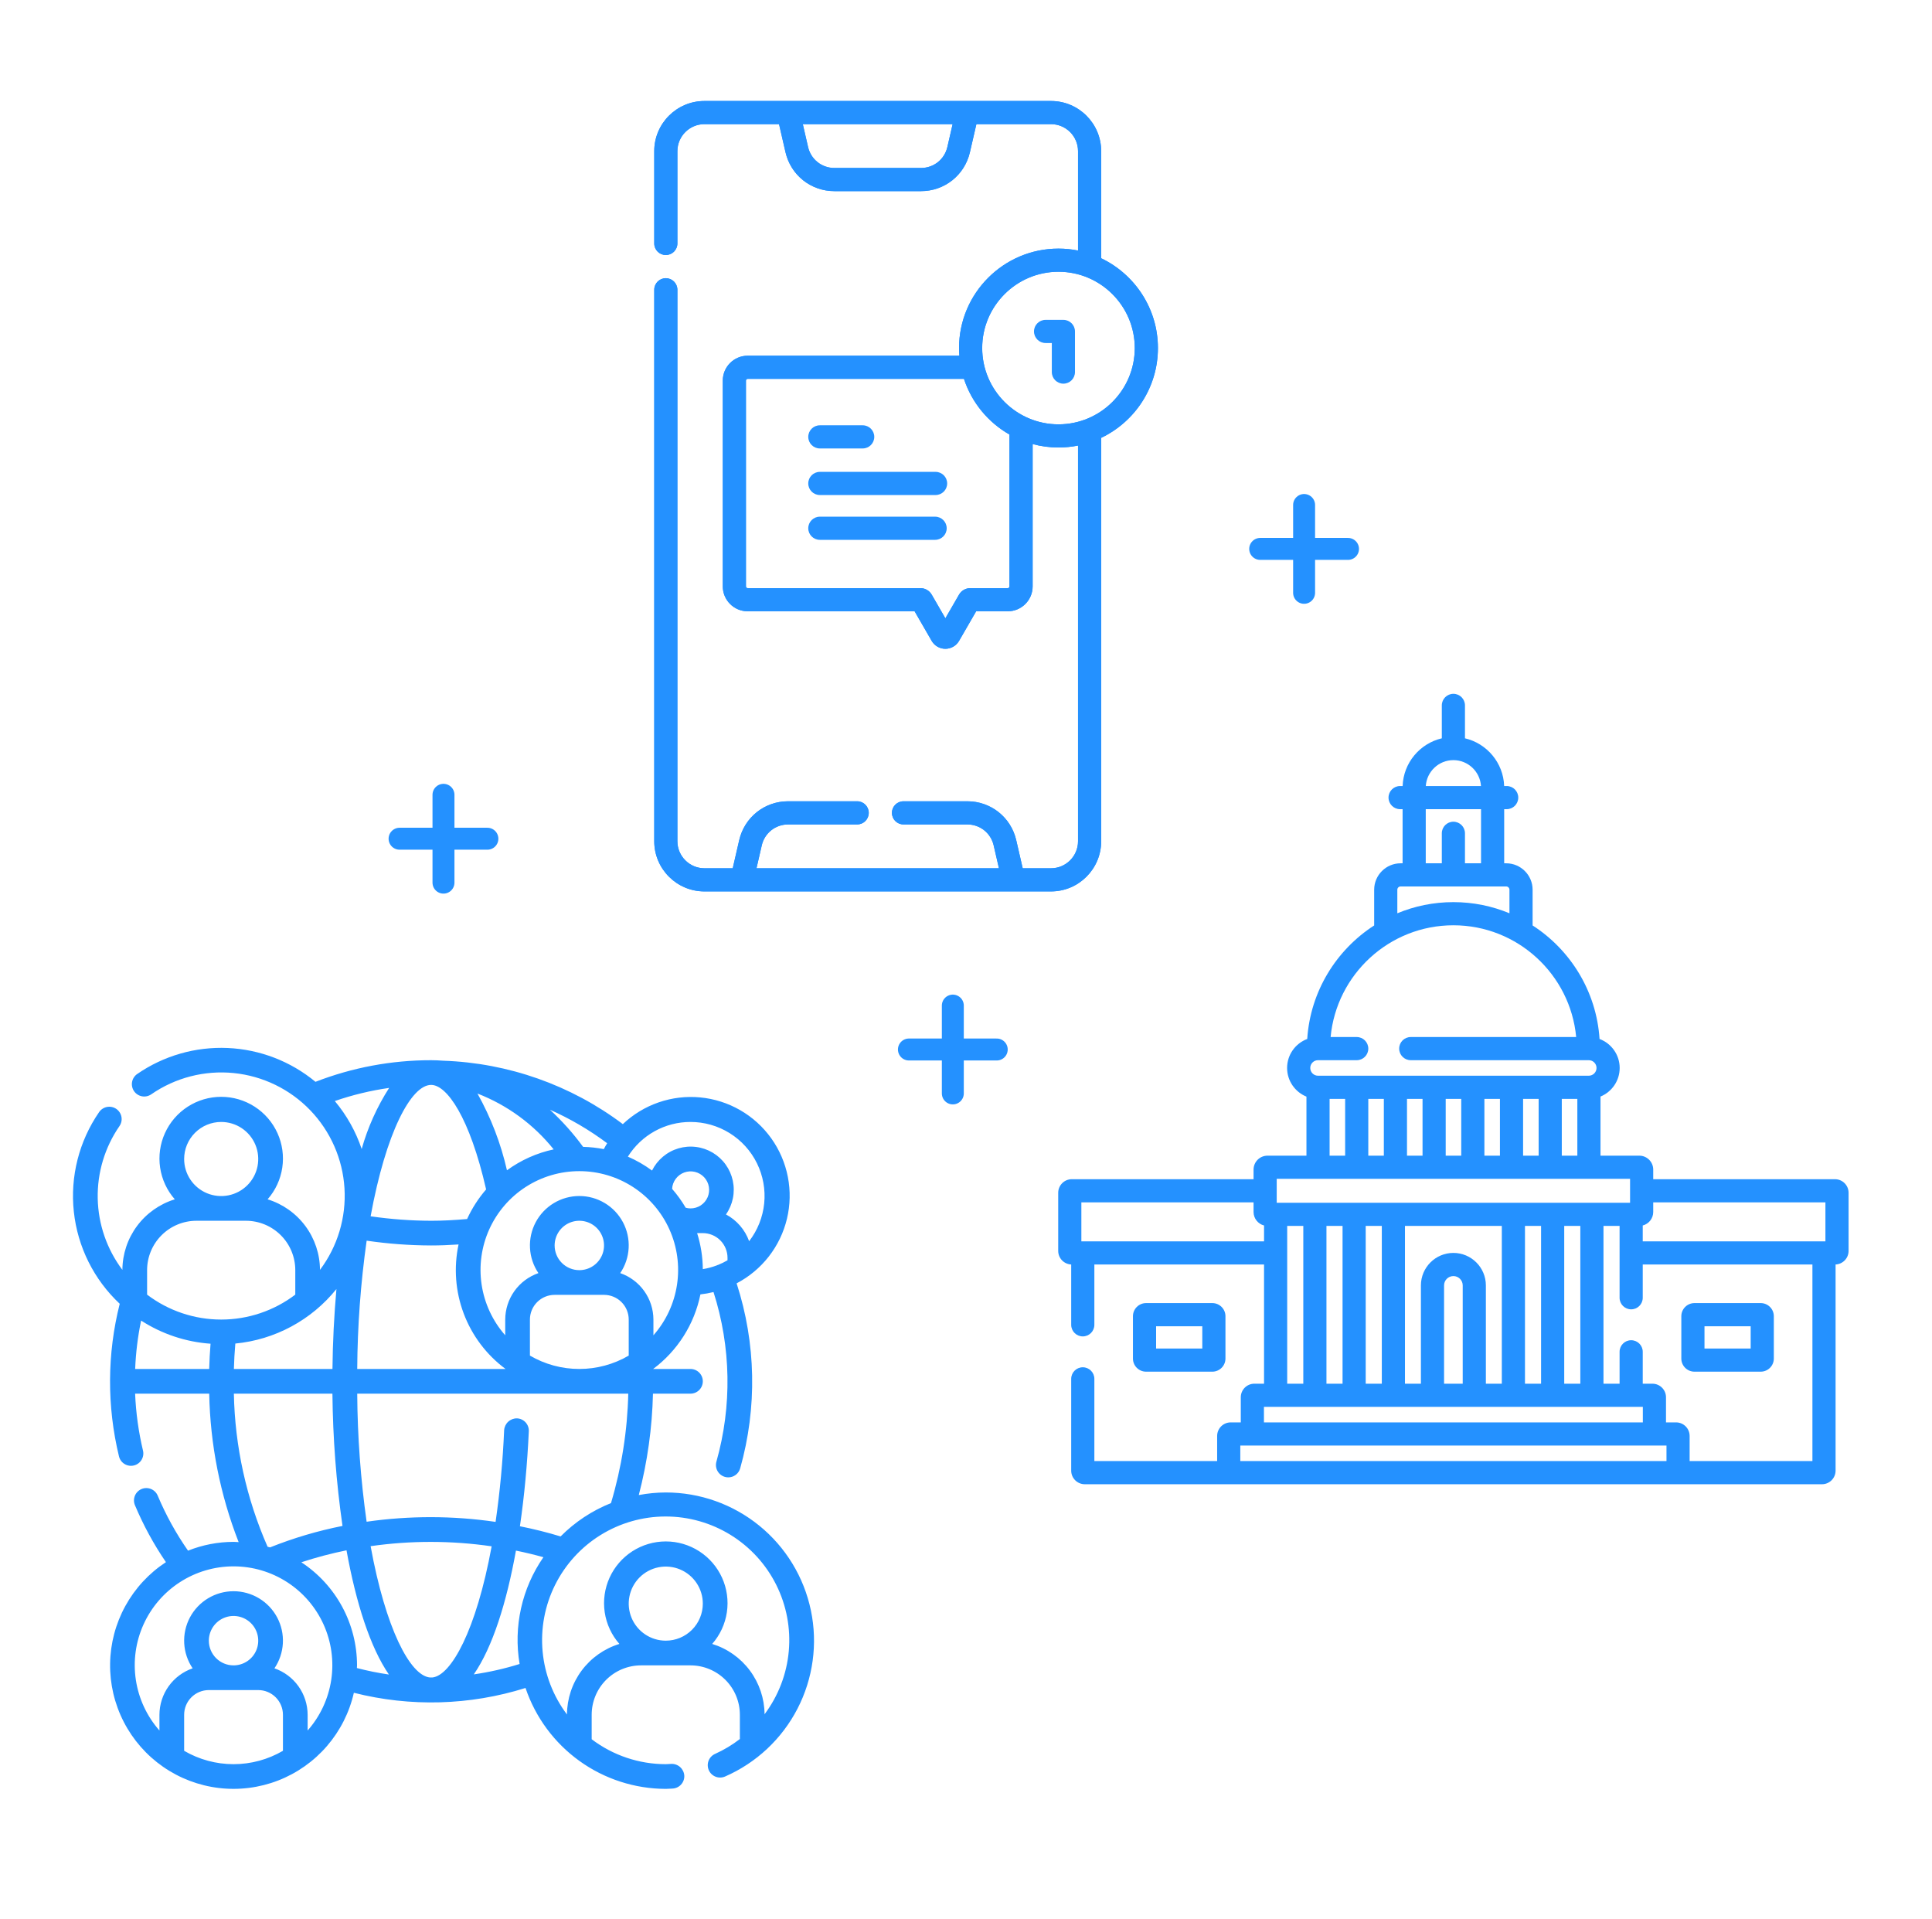 <svg width="440" height="437" viewBox="0 0 440 437" fill="none" xmlns="http://www.w3.org/2000/svg">
<path d="M213.074 107.457H186.713C185.257 107.457 184.076 108.638 184.076 110.094C184.076 111.55 185.257 112.73 186.713 112.73H213.074C214.531 112.73 215.711 111.55 215.711 110.094C215.711 108.638 214.531 107.457 213.074 107.457Z" fill="#2491FF"/>
<path d="M186.713 102.125H196.474C197.93 102.125 199.11 100.944 199.11 99.488C199.11 98.032 197.93 96.852 196.474 96.852H186.713C185.257 96.852 184.076 98.032 184.076 99.488C184.076 100.944 185.257 102.125 186.713 102.125Z" fill="#2491FF"/>
<path d="M212.967 117.662H186.713C185.257 117.662 184.076 118.843 184.076 120.299C184.076 121.755 185.257 122.936 186.713 122.936H212.967C214.424 122.936 215.604 121.755 215.604 120.299C215.604 118.843 214.424 117.662 212.967 117.662Z" fill="#2491FF"/>
<path d="M263.71 79.26C263.71 70.252 258.422 62.457 250.788 58.812V34.426C250.788 28.125 245.662 23 239.362 23H160.426C154.126 23 149 28.125 149 34.426V55.44C149 56.896 150.181 58.077 151.637 58.077C153.093 58.077 154.273 56.896 154.273 55.44V34.426C154.273 31.033 157.034 28.273 160.426 28.273H177.421L178.894 34.667C180.096 39.883 184.675 43.526 190.028 43.526H209.759C215.112 43.526 219.691 39.883 220.893 34.667L222.367 28.273H239.362C242.754 28.273 245.514 31.033 245.514 34.426V57.056C244.074 56.767 242.586 56.614 241.063 56.614C228.575 56.614 218.416 66.773 218.416 79.26C218.416 79.848 218.446 80.429 218.49 81.006H170.277C167.153 81.006 164.611 83.548 164.611 86.672V133.541C164.611 136.665 167.153 139.208 170.277 139.208H208.291L212.184 145.95C212.825 147.061 214.019 147.75 215.302 147.75C216.584 147.75 217.778 147.06 218.42 145.95L222.312 139.208H229.51C232.634 139.208 235.176 136.666 235.176 133.541V101.126C237.054 101.633 239.027 101.907 241.063 101.907C242.586 101.907 244.074 101.754 245.514 101.465V191.574C245.514 194.967 242.754 197.727 239.362 197.727H232.914L231.44 191.333C230.238 186.117 225.659 182.473 220.306 182.473H205.763C204.306 182.473 203.126 183.654 203.126 185.11C203.126 186.566 204.306 187.747 205.763 187.747H220.306C223.188 187.747 225.654 189.708 226.301 192.517L227.502 197.727H172.286L173.486 192.517C174.134 189.708 176.599 187.747 179.482 187.747H195.216C196.672 187.747 197.853 186.566 197.853 185.11C197.853 183.654 196.672 182.473 195.216 182.473H179.482C174.128 182.473 169.55 186.117 168.348 191.333L166.874 197.727H160.426C157.034 197.727 154.273 194.967 154.273 191.574V65.987C154.273 64.531 153.093 63.35 151.637 63.35C150.181 63.35 149 64.531 149 65.987V191.574C149 197.875 154.126 203 160.426 203H239.362C245.662 203 250.788 197.875 250.788 191.574V99.709C258.422 96.064 263.71 88.269 263.71 79.26ZM215.754 33.483C215.107 36.291 212.642 38.253 209.759 38.253H190.028C187.146 38.253 184.681 36.291 184.033 33.483L182.833 28.273H216.955L215.754 33.483ZM229.903 133.541C229.903 133.758 229.727 133.934 229.51 133.934H220.973C219.921 133.934 218.94 134.501 218.415 135.411L215.302 140.804L212.188 135.412C211.662 134.501 210.682 133.934 209.63 133.934H170.277C170.061 133.934 169.884 133.758 169.884 133.541V86.673C169.884 86.456 170.06 86.28 170.277 86.28H219.535C221.3 91.68 225.042 96.189 229.903 98.955V133.541ZM241.063 96.634C231.483 96.634 223.689 88.84 223.689 79.26C223.689 69.681 231.483 61.887 241.063 61.887C250.643 61.887 258.436 69.681 258.436 79.26C258.436 88.84 250.643 96.634 241.063 96.634Z" fill="#2491FF"/>
<path d="M263.71 79.26C263.71 70.252 258.422 62.457 250.788 58.812V34.426C250.788 28.125 245.662 23 239.362 23H160.426C154.126 23 149 28.125 149 34.426V55.44C149 56.896 150.181 58.077 151.637 58.077C153.093 58.077 154.273 56.896 154.273 55.44V34.426C154.273 31.033 157.034 28.273 160.426 28.273H177.421L178.894 34.667C180.096 39.883 184.675 43.526 190.028 43.526H209.759C215.112 43.526 219.691 39.883 220.893 34.667L222.367 28.273H239.362C242.754 28.273 245.514 31.033 245.514 34.426V57.056C244.074 56.767 242.586 56.614 241.063 56.614C228.575 56.614 218.416 66.773 218.416 79.26C218.416 79.848 218.446 80.429 218.49 81.006H170.277C167.153 81.006 164.611 83.548 164.611 86.672V133.541C164.611 136.665 167.153 139.208 170.277 139.208H208.291L212.184 145.95C212.825 147.061 214.019 147.75 215.302 147.75C216.584 147.75 217.778 147.06 218.42 145.95L222.312 139.208H229.51C232.634 139.208 235.176 136.666 235.176 133.541V101.126C237.054 101.633 239.027 101.907 241.063 101.907C242.586 101.907 244.074 101.754 245.514 101.465V191.574C245.514 194.967 242.754 197.727 239.362 197.727H232.914L231.44 191.333C230.238 186.117 225.659 182.473 220.306 182.473H205.763C204.306 182.473 203.126 183.654 203.126 185.11C203.126 186.566 204.306 187.747 205.763 187.747H220.306C223.188 187.747 225.654 189.708 226.301 192.517L227.502 197.727H172.286L173.486 192.517C174.134 189.708 176.599 187.747 179.482 187.747H195.216C196.672 187.747 197.853 186.566 197.853 185.11C197.853 183.654 196.672 182.473 195.216 182.473H179.482C174.128 182.473 169.55 186.117 168.348 191.333L166.874 197.727H160.426C157.034 197.727 154.273 194.967 154.273 191.574V65.987C154.273 64.531 153.093 63.35 151.637 63.35C150.181 63.35 149 64.531 149 65.987V191.574C149 197.875 154.126 203 160.426 203H239.362C245.662 203 250.788 197.875 250.788 191.574V99.709C258.422 96.064 263.71 88.269 263.71 79.26ZM215.754 33.483C215.107 36.291 212.642 38.253 209.759 38.253H190.028C187.146 38.253 184.681 36.291 184.033 33.483L182.833 28.273H216.955L215.754 33.483ZM229.903 133.541C229.903 133.758 229.727 133.934 229.51 133.934H220.973C219.921 133.934 218.94 134.501 218.415 135.411L215.302 140.804L212.188 135.412C211.662 134.501 210.682 133.934 209.63 133.934H170.277C170.061 133.934 169.884 133.758 169.884 133.541V86.673C169.884 86.456 170.06 86.28 170.277 86.28H219.535C221.3 91.68 225.042 96.189 229.903 98.955V133.541ZM241.063 96.634C231.483 96.634 223.689 88.84 223.689 79.26C223.689 69.681 231.483 61.887 241.063 61.887C250.643 61.887 258.436 69.681 258.436 79.26C258.436 88.84 250.643 96.634 241.063 96.634Z" fill="#2491FF"/>
<path d="M242.181 72.842H238.121C236.665 72.842 235.485 74.022 235.485 75.478C235.485 76.935 236.665 78.115 238.121 78.115H239.544V84.734C239.544 86.19 240.725 87.371 242.181 87.371C243.637 87.371 244.818 86.19 244.818 84.734V75.478C244.818 74.022 243.637 72.842 242.181 72.842Z" fill="#2491FF"/>
<g clip-path="url(#clip0_7160_2871)">
<path d="M276.1 312.367C277.748 312.367 279.089 311.026 279.089 309.379V299.737C279.089 298.09 277.748 296.749 276.1 296.749H261.01C259.362 296.749 258.021 298.09 258.021 299.737V309.379C258.021 311.026 259.362 312.367 261.01 312.367H276.1ZM263.295 302.023H273.815V307.094H263.295V302.023Z" fill="#2491FF"/>
<path d="M400.99 296.749H385.9C384.252 296.749 382.911 298.09 382.911 299.737V309.379C382.911 311.026 384.252 312.367 385.9 312.367H400.99C402.638 312.367 403.978 311.026 403.978 309.379V299.737C403.978 298.09 402.638 296.749 400.99 296.749ZM398.705 307.093H388.185V302.022H398.705V307.093Z" fill="#2491FF"/>
<path d="M243.959 287.957V301.698C243.959 303.154 245.14 304.335 246.596 304.335C248.052 304.335 249.233 303.154 249.233 301.698V287.96H287.877V315.106H285.671C283.967 315.106 282.581 316.491 282.581 318.195V323.916H280.286C278.582 323.916 277.197 325.302 277.197 327.005V332.727H249.233V314.003C249.233 312.547 248.052 311.366 246.596 311.366C245.14 311.366 243.959 312.547 243.959 314.003V334.909C243.959 336.613 245.346 338 247.05 338H414.95C416.654 338 418.041 336.613 418.041 334.909V287.957C419.684 287.888 421 286.53 421 284.87V271.628C421 269.924 419.614 268.538 417.909 268.538H376.511V266.346C376.511 264.599 375.089 263.177 373.343 263.177H364.502V249.717C367.064 248.663 368.872 246.14 368.872 243.202C368.872 240.183 366.962 237.602 364.287 236.603C363.58 225.763 357.672 216.32 349.041 210.749V202.614C349.041 199.296 346.341 196.596 343.023 196.596H342.569V184.272H343.138C344.594 184.272 345.774 183.091 345.774 181.635C345.774 180.179 344.594 178.998 343.138 178.998H342.562C342.381 173.703 338.625 169.3 333.637 168.132V160.637C333.637 159.181 332.457 158 331 158C329.544 158 328.364 159.181 328.364 160.637V168.132C323.376 169.3 319.619 173.703 319.439 178.998H318.863C317.406 178.998 316.226 180.179 316.226 181.635C316.226 183.091 317.406 184.272 318.863 184.272H319.431V196.596H318.977C315.659 196.596 312.959 199.296 312.959 202.614V210.749C304.328 216.32 298.421 225.763 297.713 236.602C295.038 237.601 293.129 240.183 293.129 243.202C293.129 246.153 294.953 248.686 297.534 249.731V263.177H288.657C286.911 263.177 285.489 264.598 285.489 266.345V268.537H244.091C242.387 268.537 241 269.924 241 271.628V284.869C241 286.529 242.316 287.888 243.959 287.957ZM293.151 279.171H296.818V315.106H293.151V279.171ZM305.758 279.171V315.106H302.091V279.171H305.758ZM342.029 279.171V315.106H338.397V292.721C338.397 288.642 335.079 285.323 331 285.323C326.921 285.323 323.603 288.642 323.603 292.721V315.106H319.971V279.171H342.029ZM359.909 279.171V315.106H356.242V279.171H359.909ZM350.969 315.106H347.302V279.171H350.969V315.106ZM328.876 315.106V292.721C328.876 291.549 329.829 290.597 331 290.597C332.171 290.597 333.124 291.549 333.124 292.721V315.106H328.876ZM314.698 315.106H311.031V279.171H314.698V315.106ZM287.855 320.379H374.145V323.916H287.855V320.379ZM282.47 329.189H379.53V332.727H282.47V329.189ZM384.803 332.727V327.006C384.803 325.302 383.418 323.916 381.714 323.916H379.419V318.195C379.419 316.492 378.033 315.106 376.329 315.106H374.123V307.841C374.123 306.385 372.942 305.204 371.486 305.204C370.029 305.204 368.849 306.385 368.849 307.841V315.106H365.182V279.171H368.849V295.536C368.849 296.992 370.029 298.173 371.486 298.173C372.942 298.173 374.123 296.992 374.123 295.536V287.96H412.767V332.727H384.803ZM415.727 273.811V282.687H374.122V279.074C375.493 278.726 376.511 277.481 376.511 276.003V273.811H415.727V273.811ZM355.688 263.177V250.244H359.229V263.177H355.688ZM346.875 263.177V250.244H350.415V263.177H346.875ZM338.061 263.177V250.244H341.601V263.177H338.061ZM329.248 263.177V250.244H332.788V263.177H329.248ZM320.434 263.177V250.244H323.974V263.177H320.434ZM311.62 263.177V250.244H315.161V263.177H311.62ZM331 173.102C334.337 173.102 337.076 175.712 337.282 178.998H324.717C324.924 175.712 327.663 173.102 331 173.102ZM324.705 184.272H337.295V196.596H333.637V189.763C333.637 188.307 332.457 187.127 331 187.127C329.544 187.127 328.363 188.307 328.363 189.763V196.596H324.705V184.272ZM318.232 202.614C318.232 202.203 318.566 201.869 318.977 201.869H343.023C343.433 201.869 343.767 202.203 343.767 202.614V207.978C339.833 206.342 335.52 205.438 331 205.438C326.48 205.438 322.167 206.342 318.232 207.978V202.614ZM331 210.712C345.597 210.712 357.629 221.905 358.962 236.16H321.288C319.832 236.16 318.652 237.341 318.652 238.797C318.652 240.253 319.832 241.434 321.288 241.434H361.83C362.804 241.434 363.598 242.227 363.598 243.202C363.598 244.177 362.804 244.97 361.83 244.97H300.17C299.195 244.97 298.402 244.177 298.402 243.202C298.402 242.227 299.195 241.434 300.17 241.434H308.984C310.44 241.434 311.621 240.253 311.621 238.797C311.621 237.341 310.44 236.16 308.984 236.16H303.038C304.371 221.905 316.403 210.712 331 210.712ZM302.807 250.244H306.347V263.177H302.807V250.244ZM290.763 268.45H371.237V273.897H290.763V268.45ZM246.273 273.811H285.489V276.003C285.489 277.481 286.507 278.726 287.878 279.074V282.686H246.273V273.811Z" fill="#2491FF"/>
</g>
<path d="M151.625 339.875C149.564 339.883 147.508 340.08 145.482 340.463C147.444 332.917 148.527 325.17 148.708 317.375H157.25C157.996 317.375 158.711 317.079 159.239 316.551C159.766 316.024 160.062 315.309 160.062 314.563C160.062 313.817 159.766 313.101 159.239 312.574C158.711 312.047 157.996 311.75 157.25 311.75H148.751C154.306 307.606 158.139 301.559 159.514 294.766C160.52 294.657 161.517 294.481 162.498 294.237C166.507 306.766 166.735 320.199 163.156 332.858C163.056 333.214 163.027 333.585 163.07 333.952C163.113 334.319 163.229 334.674 163.409 334.996C163.59 335.318 163.832 335.602 164.122 335.83C164.412 336.059 164.744 336.228 165.1 336.329C165.348 336.4 165.606 336.436 165.865 336.436C166.477 336.435 167.073 336.235 167.562 335.865C168.05 335.495 168.404 334.975 168.57 334.385C172.473 320.57 172.191 305.907 167.76 292.251C170.613 290.761 173.113 288.676 175.091 286.137C177.069 283.598 178.479 280.665 179.227 277.534C179.974 274.404 180.041 271.15 179.424 267.991C178.806 264.833 177.518 261.843 175.647 259.225C173.775 256.607 171.364 254.42 168.575 252.813C165.787 251.207 162.686 250.217 159.482 249.911C156.278 249.604 153.046 249.989 150.004 251.039C146.961 252.089 144.179 253.779 141.846 255.995C130.021 247.099 115.744 242.057 100.955 241.553C100.038 241.483 99.116 241.438 98.188 241.438C89.179 241.431 80.247 243.1 71.848 246.36C66.198 241.683 59.176 238.978 51.848 238.656C44.521 238.335 37.288 240.413 31.25 244.576C30.946 244.786 30.686 245.054 30.485 245.364C30.284 245.674 30.147 246.02 30.08 246.383C30.013 246.747 30.018 247.12 30.096 247.481C30.173 247.842 30.32 248.184 30.53 248.489C30.74 248.793 31.007 249.053 31.317 249.253C31.627 249.454 31.974 249.592 32.337 249.659C32.7 249.726 33.073 249.72 33.434 249.643C33.795 249.566 34.138 249.418 34.442 249.209C39.928 245.415 46.586 243.697 53.223 244.363C59.86 245.029 66.043 248.036 70.666 252.844C75.289 257.652 78.05 263.949 78.455 270.607C78.859 277.265 76.882 283.85 72.875 289.183C72.856 285.583 71.689 282.084 69.543 279.195C67.397 276.305 64.385 274.176 60.944 273.118C62.728 271.086 63.889 268.583 64.287 265.909C64.685 263.235 64.304 260.502 63.189 258.039C62.074 255.576 60.272 253.487 58 252.021C55.728 250.556 53.081 249.776 50.378 249.776C47.674 249.776 45.028 250.556 42.755 252.021C40.483 253.487 38.682 255.576 37.567 258.039C36.452 260.502 36.07 263.235 36.468 265.909C36.867 268.583 38.027 271.086 39.811 273.118C36.37 274.175 33.356 276.304 31.209 279.193C29.062 282.083 27.894 285.583 27.875 289.183C24.341 284.486 22.374 278.797 22.255 272.92C22.135 267.044 23.868 261.279 27.208 256.442C27.418 256.138 27.566 255.796 27.643 255.435C27.72 255.073 27.726 254.7 27.659 254.337C27.592 253.974 27.454 253.627 27.253 253.317C27.052 253.007 26.793 252.74 26.488 252.53C26.184 252.321 25.842 252.173 25.481 252.096C25.119 252.018 24.747 252.013 24.383 252.08C24.02 252.147 23.673 252.285 23.363 252.485C23.053 252.686 22.786 252.946 22.576 253.25C17.999 259.882 15.955 267.937 16.816 275.949C17.677 283.961 21.386 291.398 27.267 296.906C24.386 308.301 24.328 320.226 27.096 331.649C27.27 332.374 27.724 333.001 28.36 333.391C28.996 333.781 29.761 333.902 30.486 333.728C31.212 333.555 31.838 333.1 32.228 332.464C32.618 331.828 32.74 331.063 32.566 330.338C31.553 326.085 30.952 321.744 30.772 317.375H47.647C47.871 328.952 50.14 340.398 54.349 351.184C53.953 351.167 53.576 351.125 53.188 351.125C49.637 351.129 46.12 351.809 42.823 353.128C40.085 349.208 37.771 345.009 35.919 340.601C35.631 339.913 35.081 339.367 34.391 339.084C33.701 338.801 32.927 338.804 32.239 339.092C31.55 339.38 31.005 339.929 30.722 340.619C30.439 341.31 30.442 342.084 30.73 342.772C32.641 347.322 35.006 351.668 37.789 355.743C33.939 358.263 30.766 361.69 28.549 365.722C26.332 369.754 25.139 374.269 25.075 378.871C25.011 383.472 26.077 388.018 28.18 392.111C30.284 396.204 33.36 399.718 37.138 402.344C40.917 404.97 45.282 406.629 49.852 407.173C54.421 407.718 59.054 407.133 63.344 405.469C67.635 403.805 71.451 401.113 74.457 397.63C77.464 394.147 79.57 389.978 80.59 385.491C93.47 388.757 107.005 388.378 119.683 384.397C121.941 391.083 126.235 396.895 131.964 401.016C137.693 405.137 144.568 407.361 151.625 407.375C151.996 407.375 152.359 407.353 152.722 407.327L153.166 407.302C153.535 407.285 153.897 407.195 154.231 407.038C154.566 406.88 154.866 406.659 155.114 406.386C155.363 406.113 155.555 405.793 155.681 405.446C155.806 405.098 155.861 404.729 155.844 404.36C155.797 403.62 155.464 402.927 154.915 402.427C154.367 401.928 153.646 401.661 152.905 401.683L152.342 401.716C152.103 401.733 151.867 401.75 151.625 401.75C145.531 401.747 139.606 399.753 134.75 396.072V390.5C134.75 387.517 135.935 384.655 138.045 382.545C140.155 380.435 143.016 379.25 146 379.25H157.25C160.234 379.25 163.095 380.435 165.205 382.545C167.315 384.655 168.5 387.517 168.5 390.5V396.024C166.764 397.365 164.876 398.498 162.875 399.399C162.536 399.547 162.229 399.76 161.973 400.026C161.716 400.292 161.514 400.606 161.379 400.951C161.106 401.646 161.12 402.421 161.418 403.106C161.716 403.791 162.275 404.329 162.97 404.602C163.665 404.875 164.44 404.861 165.125 404.563C172.234 401.463 178.06 396.009 181.62 389.119C185.181 382.229 186.259 374.323 184.675 366.73C183.09 359.138 178.939 352.323 172.92 347.432C166.901 342.541 159.381 339.873 151.625 339.875ZM139.149 342.294C134.843 344.012 130.936 346.597 127.671 349.888C124.636 348.96 121.545 348.2 118.409 347.57C119.425 340.626 120.097 333.28 120.434 325.945C120.452 325.575 120.397 325.206 120.271 324.857C120.146 324.509 119.953 324.189 119.704 323.916C119.455 323.642 119.154 323.42 118.819 323.263C118.484 323.106 118.121 323.017 117.751 323C117.011 322.985 116.293 323.255 115.746 323.754C115.2 324.254 114.866 324.945 114.815 325.683C114.516 332.675 113.865 339.648 112.866 346.575C103.128 345.151 93.236 345.138 83.495 346.538C82.133 336.876 81.418 327.133 81.355 317.375H143.083C142.888 325.82 141.565 334.2 139.149 342.294ZM98.469 382.006C98.278 382.006 98.086 382.006 97.906 382.006C93.375 381.573 87.804 370.782 84.406 352.104C93.548 350.798 102.83 350.809 111.969 352.138C108.456 371.327 102.721 381.576 98.469 382.006ZM115.133 311.75H81.355C81.418 301.975 82.135 292.214 83.501 282.534C88.364 283.245 93.272 283.61 98.188 283.625C100.156 283.625 102.223 283.546 104.434 283.397C103.308 288.652 103.718 294.119 105.615 299.147C107.512 304.174 110.816 308.55 115.133 311.75ZM126.312 283.625C126.312 282.513 126.642 281.425 127.26 280.5C127.879 279.575 128.757 278.854 129.785 278.428C130.813 278.003 131.944 277.891 133.035 278.108C134.126 278.325 135.128 278.861 135.915 279.648C136.702 280.434 137.237 281.437 137.454 282.528C137.671 283.619 137.56 284.75 137.134 285.778C136.709 286.806 135.988 287.684 135.063 288.302C134.138 288.92 133.05 289.25 131.937 289.25C130.446 289.25 129.015 288.658 127.96 287.603C126.905 286.548 126.312 285.117 126.312 283.625ZM126.312 294.875H137.562C139.054 294.875 140.485 295.468 141.54 296.523C142.595 297.578 143.187 299.008 143.187 300.5V308.707C139.773 310.7 135.891 311.75 131.937 311.75C127.984 311.75 124.102 310.7 120.687 308.707V300.5C120.687 299.008 121.28 297.578 122.335 296.523C123.39 295.468 124.821 294.875 126.312 294.875ZM148.812 304.083V300.5C148.805 298.171 148.073 295.901 146.719 294.006C145.364 292.111 143.454 290.684 141.252 289.922C142.398 288.231 143.061 286.259 143.171 284.219C143.281 282.178 142.833 280.147 141.876 278.342C140.918 276.537 139.487 275.027 137.736 273.974C135.985 272.921 133.981 272.364 131.937 272.364C129.894 272.364 127.89 272.921 126.139 273.974C124.388 275.027 122.957 276.537 121.999 278.342C121.042 280.147 120.594 282.178 120.704 284.219C120.813 286.259 121.477 288.231 122.622 289.922C120.421 290.684 118.511 292.111 117.156 294.006C115.802 295.901 115.07 298.171 115.062 300.5V304.083C112.198 300.836 110.332 296.831 109.688 292.549C109.044 288.267 109.649 283.89 111.43 279.944C113.212 275.997 116.094 272.648 119.732 270.299C123.369 267.95 127.607 266.701 131.937 266.701C136.268 266.701 140.506 267.95 144.143 270.299C147.781 272.648 150.663 275.997 152.445 279.944C154.226 283.89 154.831 288.267 154.187 292.549C153.543 296.831 151.677 300.836 148.812 304.083ZM126.096 261.744C122.254 262.567 118.629 264.191 115.456 266.508C114.066 260.391 111.804 254.505 108.74 249.031C115.544 251.667 121.531 256.052 126.096 261.744ZM165.687 287C164.985 287.41 164.254 287.767 163.499 288.069C163.466 288.069 163.429 288.069 163.395 288.086C163.362 288.103 163.331 288.131 163.294 288.145C162.249 288.544 161.166 288.836 160.062 289.017C160.039 286.233 159.602 283.468 158.766 280.813H160.062C161.554 280.813 162.985 281.405 164.04 282.46C165.095 283.515 165.687 284.946 165.687 286.438V287ZM157.25 275.188C156.882 275.185 156.516 275.133 156.162 275.033C155.268 273.506 154.232 272.067 153.068 270.736C153.113 269.911 153.4 269.118 153.892 268.455C154.384 267.792 155.06 267.288 155.836 267.005C156.612 266.723 157.454 266.674 158.257 266.865C159.06 267.056 159.79 267.479 160.355 268.081C160.92 268.682 161.297 269.437 161.437 270.251C161.578 271.064 161.477 271.901 161.146 272.658C160.815 273.415 160.27 274.058 159.577 274.507C158.885 274.957 158.076 275.194 157.25 275.188ZM157.25 255.5C160.402 255.497 163.491 256.377 166.168 258.041C168.845 259.705 171.001 262.086 172.393 264.914C173.785 267.742 174.355 270.903 174.041 274.039C173.726 277.175 172.538 280.16 170.612 282.655C169.668 280.04 167.787 277.868 165.333 276.56C166.108 275.453 166.646 274.198 166.913 272.873C167.181 271.549 167.172 270.183 166.887 268.862C166.603 267.541 166.048 266.293 165.259 265.196C164.47 264.099 163.463 263.177 162.301 262.487C161.139 261.798 159.847 261.355 158.506 261.188C157.165 261.02 155.804 261.131 154.508 261.514C153.212 261.897 152.009 262.543 150.975 263.412C149.94 264.281 149.096 265.354 148.495 266.565C146.787 265.305 144.943 264.243 142.996 263.398C144.505 260.979 146.606 258.984 149.1 257.602C151.594 256.22 154.399 255.497 157.25 255.5ZM138.28 260.346C137.998 260.779 137.759 261.229 137.515 261.685C135.96 261.38 134.382 261.208 132.798 261.17C130.56 258.113 128.03 255.281 125.244 252.713C129.861 254.762 134.233 257.322 138.28 260.346ZM110.717 270.856C108.955 272.888 107.493 275.161 106.375 277.606C103.354 277.868 100.719 278 98.188 278C93.576 277.987 88.97 277.647 84.406 276.985C87.88 257.941 93.612 247.063 98.188 247.063C101.771 247.063 106.971 254.454 110.709 270.856H110.717ZM76.25 250.736C80.27 249.347 84.414 248.346 88.625 247.746C85.865 252.05 83.757 256.739 82.37 261.66C81.031 257.668 78.955 253.962 76.25 250.736ZM76.618 293.562C76.093 299.524 75.775 305.656 75.716 311.75H53.266C53.319 309.821 53.428 307.891 53.595 305.962C58.064 305.532 62.401 304.213 66.353 302.084C70.306 299.954 73.793 297.057 76.61 293.562H76.618ZM50.375 255.5C52.044 255.5 53.675 255.995 55.063 256.922C56.45 257.849 57.532 259.167 58.17 260.709C58.809 262.251 58.976 263.947 58.65 265.584C58.325 267.22 57.521 268.724 56.341 269.904C55.161 271.084 53.658 271.888 52.021 272.213C50.384 272.539 48.688 272.372 47.146 271.733C45.604 271.094 44.287 270.013 43.359 268.625C42.432 267.238 41.938 265.606 41.938 263.938C41.938 261.7 42.826 259.554 44.409 257.971C45.991 256.389 48.137 255.5 50.375 255.5ZM44.75 278H56C58.984 278 61.845 279.185 63.955 281.295C66.065 283.405 67.25 286.267 67.25 289.25V294.822C62.396 298.506 56.469 300.5 50.375 300.5C44.281 300.5 38.354 298.506 33.5 294.822V289.25C33.5 286.267 34.685 283.405 36.795 281.295C38.905 279.185 41.766 278 44.75 278ZM47.951 306.001C47.797 307.92 47.694 309.836 47.641 311.75H30.783C30.93 308.045 31.382 304.359 32.136 300.728C36.878 303.792 42.319 305.606 47.951 306.001ZM53.261 317.375H75.707C75.806 327.455 76.573 337.516 78.002 347.494C72.363 348.611 66.839 350.248 61.501 352.382C61.313 352.323 61.116 352.287 60.939 352.233C56.105 341.234 53.495 329.387 53.261 317.375ZM41.938 398.707V390.5C41.938 389.008 42.53 387.578 43.585 386.523C44.64 385.468 46.071 384.875 47.562 384.875H58.812C60.304 384.875 61.735 385.468 62.79 386.523C63.845 387.578 64.438 389.008 64.438 390.5V398.707C61.023 400.7 57.141 401.75 53.188 401.75C49.234 401.75 45.352 400.7 41.938 398.707ZM47.562 373.625C47.562 372.513 47.892 371.425 48.51 370.5C49.129 369.575 50.007 368.854 51.035 368.428C52.063 368.003 53.194 367.891 54.285 368.108C55.376 368.325 56.378 368.861 57.165 369.648C57.952 370.434 58.487 371.437 58.704 372.528C58.921 373.619 58.81 374.75 58.384 375.778C57.959 376.806 57.238 377.684 56.312 378.302C55.388 378.92 54.3 379.25 53.188 379.25C51.696 379.25 50.265 378.658 49.21 377.603C48.155 376.548 47.562 375.117 47.562 373.625ZM70.062 394.083V390.5C70.055 388.171 69.323 385.901 67.969 384.006C66.614 382.111 64.704 380.684 62.502 379.922C63.648 378.231 64.311 376.259 64.421 374.219C64.531 372.178 64.083 370.147 63.126 368.342C62.168 366.537 60.737 365.027 58.986 363.974C57.235 362.921 55.231 362.364 53.188 362.364C51.144 362.364 49.14 362.921 47.389 363.974C45.638 365.027 44.207 366.537 43.249 368.342C42.292 370.147 41.844 372.178 41.954 374.219C42.063 376.259 42.727 378.231 43.873 379.922C41.671 380.684 39.761 382.111 38.406 384.006C37.051 385.901 36.32 388.171 36.312 390.5V394.083C33.448 390.836 31.582 386.831 30.938 382.549C30.294 378.267 30.898 373.89 32.68 369.944C34.462 365.997 37.344 362.648 40.982 360.299C44.619 357.95 48.857 356.701 53.188 356.701C57.517 356.701 61.756 357.95 65.393 360.299C69.031 362.648 71.913 365.997 73.695 369.944C75.476 373.89 76.081 378.267 75.437 382.549C74.793 386.831 72.927 390.836 70.062 394.083ZM68.631 355.771C72.002 354.662 75.435 353.753 78.913 353.049C81.082 365.025 84.322 375.175 88.572 381.334C86.116 380.978 83.682 380.485 81.281 379.858C81.281 379.652 81.312 379.456 81.312 379.25C81.309 374.592 80.149 370.008 77.936 365.91C75.722 361.812 72.525 358.328 68.631 355.771ZM107.905 381.301C112.18 375.113 115.377 364.932 117.504 353.114C119.617 353.543 121.702 354.045 123.759 354.618C118.845 361.705 116.899 370.432 118.336 378.935C114.927 379.999 111.439 380.79 107.905 381.301ZM151.625 373.625C149.956 373.625 148.325 373.13 146.937 372.203C145.55 371.276 144.468 369.958 143.83 368.417C143.191 366.875 143.024 365.178 143.35 363.542C143.675 361.905 144.479 360.401 145.659 359.221C146.839 358.041 148.342 357.238 149.979 356.912C151.616 356.587 153.312 356.754 154.854 357.392C156.396 358.031 157.713 359.113 158.64 360.5C159.568 361.888 160.062 363.519 160.062 365.188C160.062 367.425 159.174 369.572 157.591 371.154C156.009 372.736 153.863 373.625 151.625 373.625ZM174.125 390.379C174.095 386.79 172.923 383.303 170.778 380.424C168.634 377.545 165.628 375.424 162.197 374.368C163.981 372.336 165.142 369.833 165.54 367.159C165.938 364.485 165.557 361.752 164.442 359.289C163.327 356.826 161.525 354.737 159.253 353.271C156.981 351.806 154.334 351.026 151.631 351.026C148.927 351.026 146.28 351.806 144.008 353.271C141.736 354.737 139.935 356.826 138.82 359.289C137.705 361.752 137.323 364.485 137.721 367.159C138.119 369.833 139.28 372.336 141.064 374.368C137.622 375.425 134.608 377.553 132.46 380.443C130.313 383.332 129.144 386.832 129.125 390.433C125.978 386.256 124.056 381.285 123.576 376.077C123.096 370.869 124.077 365.631 126.407 360.949C128.738 356.267 132.327 352.327 136.772 349.571C141.217 346.815 146.342 345.352 151.571 345.346C156.801 345.34 161.93 346.791 166.381 349.536C170.832 352.282 174.431 356.213 176.773 360.889C179.114 365.565 180.107 370.802 179.64 376.01C179.172 381.219 177.262 386.195 174.125 390.379Z" fill="#2491FF"/>
<path d="M101 181L101 201" stroke="#2491FF" stroke-width="5" stroke-linecap="round"/>
<path d="M91 191H111" stroke="#2491FF" stroke-width="5" stroke-linecap="round"/>
<path d="M217 229L217 249" stroke="#2491FF" stroke-width="5" stroke-linecap="round"/>
<path d="M207 239H227" stroke="#2491FF" stroke-width="5" stroke-linecap="round"/>
<path d="M297 115L297 135" stroke="#2491FF" stroke-width="5" stroke-linecap="round"/>
<path d="M287 125H307" stroke="#2491FF" stroke-width="5" stroke-linecap="round"/>
<defs>
<clipPath id="clip0_7160_2871">
<rect width="180" height="180" fill="white" transform="translate(241 158)"/>
</clipPath>
</defs>
</svg>
